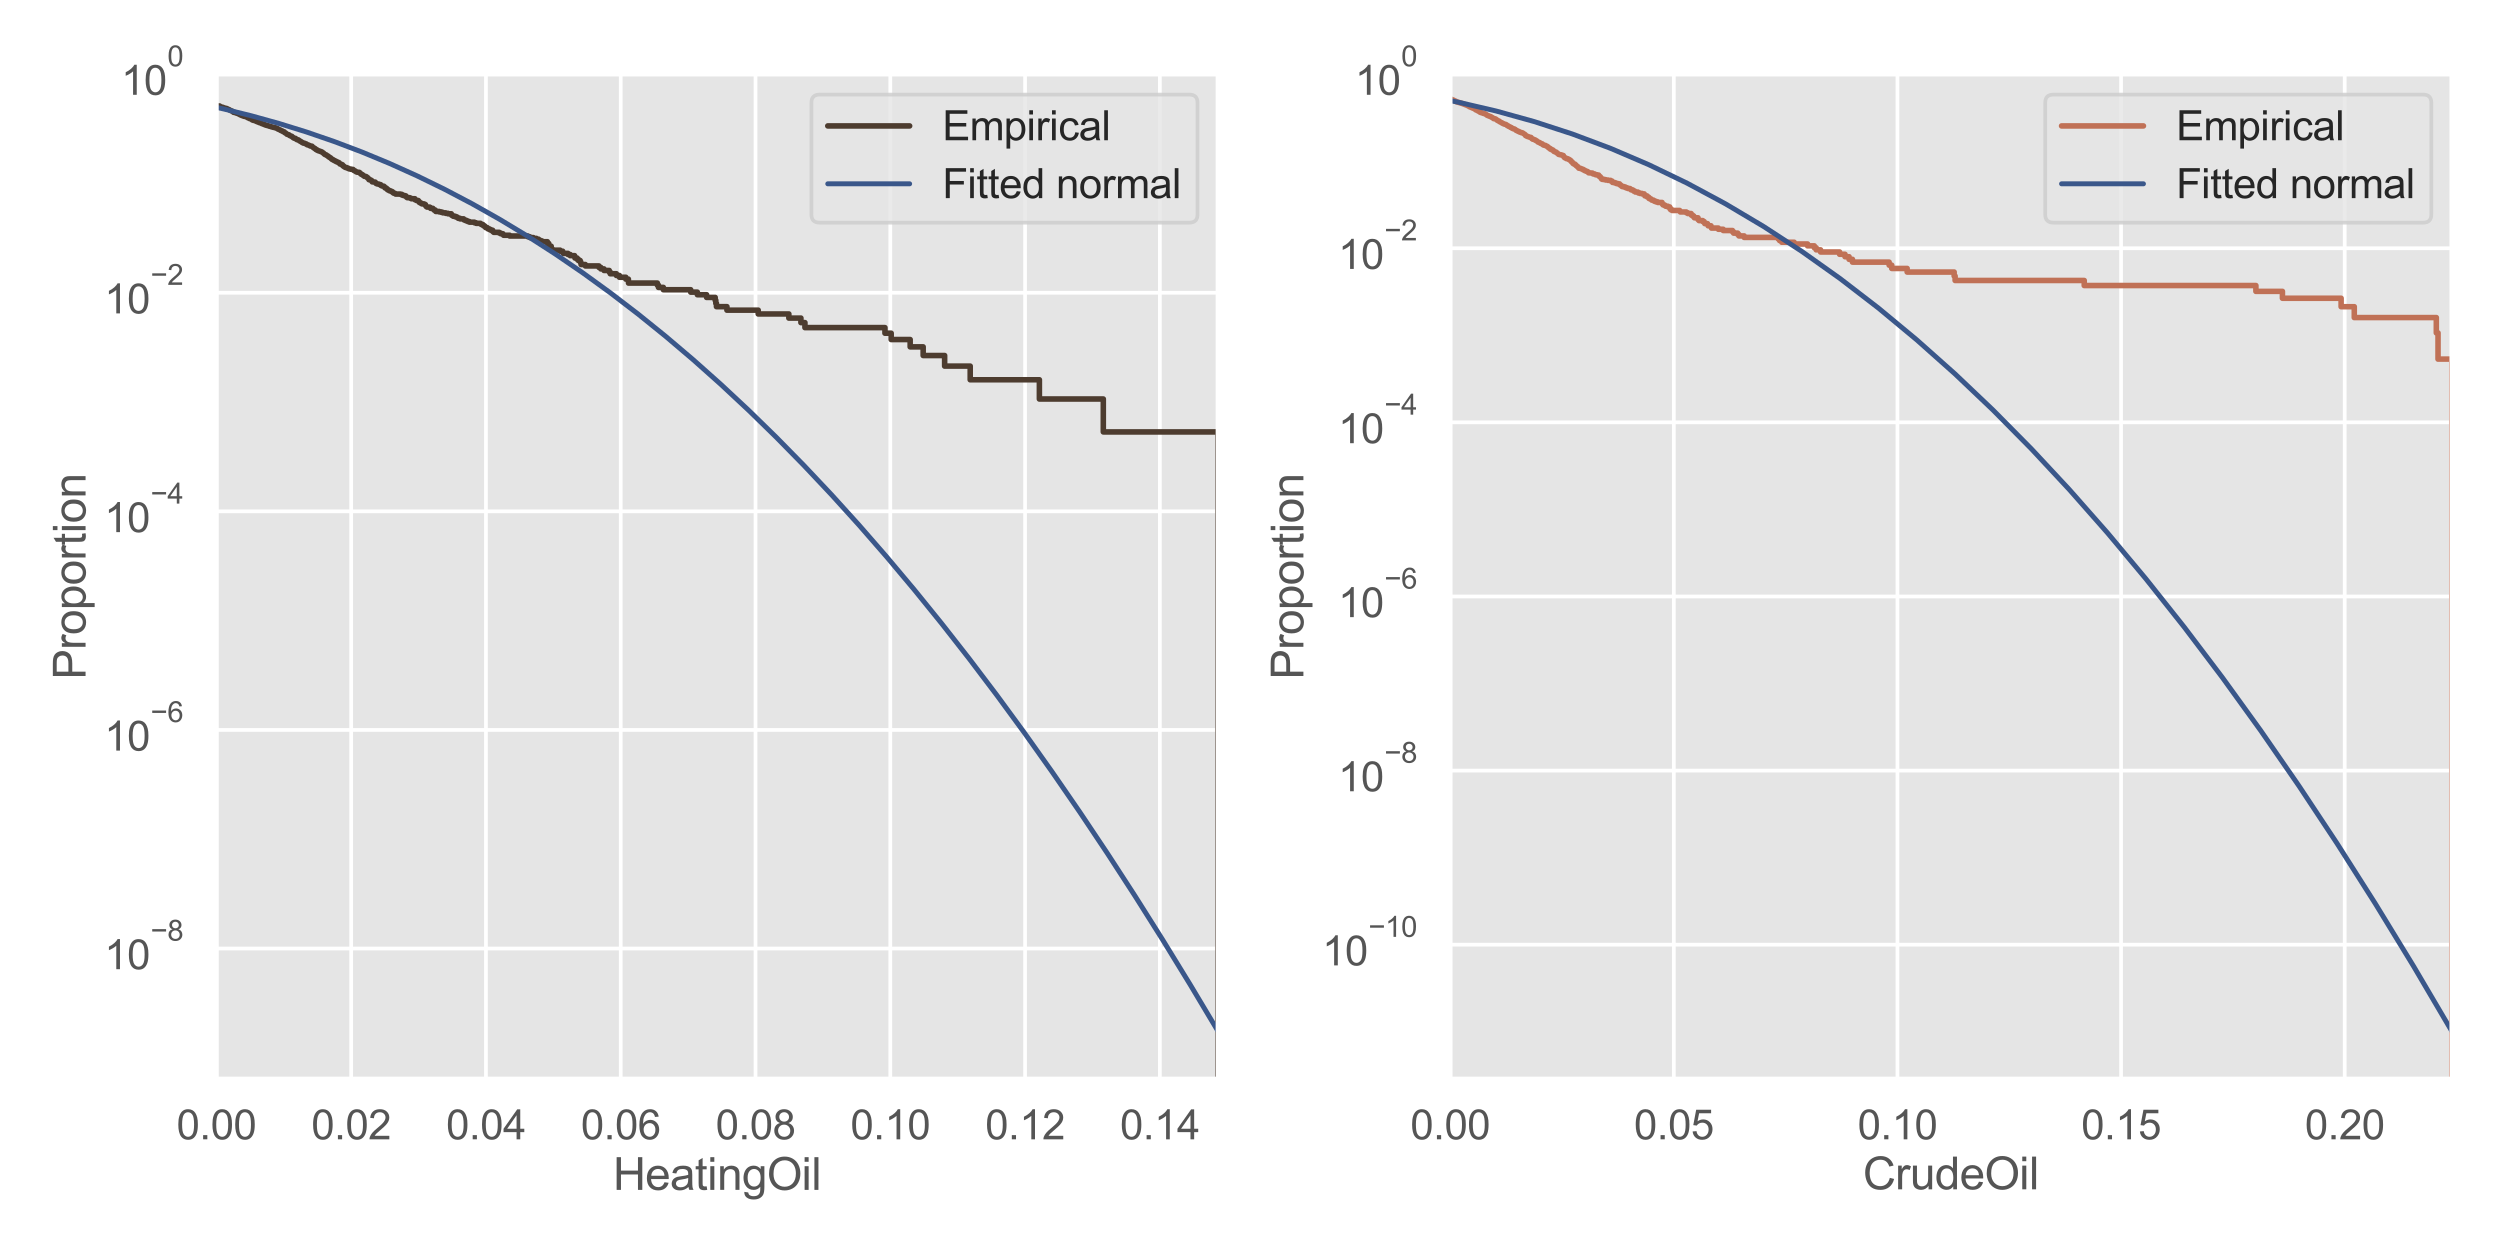<?xml version="1.0" encoding="utf-8" standalone="no"?>
<!DOCTYPE svg PUBLIC "-//W3C//DTD SVG 1.1//EN"
  "http://www.w3.org/Graphics/SVG/1.1/DTD/svg11.dtd">
<svg xmlns:xlink="http://www.w3.org/1999/xlink" width="1008pt" height="504pt" viewBox="0 0 1008 504" xmlns="http://www.w3.org/2000/svg" version="1.1">
 <defs>
  <style type="text/css">*{stroke-linejoin: round; stroke-linecap: butt}</style>
 </defs>
 <g id="figure_1">
  <g id="patch_1">
   <path d="M 0 504 
L 1008 504 
L 1008 0 
L 0 0 
z
" style="fill: #ffffff"/>
  </g>
  <g id="axes_1">
   <g id="patch_2">
    <path d="M 87.247 435.06 
L 491.092 435.06 
L 491.092 29.89 
L 87.247 29.89 
z
" style="fill: #e5e5e5"/>
   </g>
   <g id="matplotlib.axis_1">
    <g id="xtick_1">
     <g id="line2d_1">
      <path d="M 87.247 435.06 
L 87.247 29.89 
" clip-path="url(#pb96c2dc9fb)" style="fill: none; stroke: #ffffff; stroke-width: 1.5; stroke-linecap: round"/>
     </g>
     <g id="text_1">
      <!-- 0.00 -->
      <g style="fill: #555555" transform="translate(71.192 459.37)scale(0.165 -0.165)">
       <defs>
        <path id="ArialMT-30" d="M 266 2259 
Q 266 3072 433 3567 
Q 600 4063 929 4331 
Q 1259 4600 1759 4600 
Q 2128 4600 2406 4451 
Q 2684 4303 2865 4023 
Q 3047 3744 3150 3342 
Q 3253 2941 3253 2259 
Q 3253 1453 3087 958 
Q 2922 463 2592 192 
Q 2263 -78 1759 -78 
Q 1097 -78 719 397 
Q 266 969 266 2259 
z
M 844 2259 
Q 844 1131 1108 757 
Q 1372 384 1759 384 
Q 2147 384 2411 759 
Q 2675 1134 2675 2259 
Q 2675 3391 2411 3762 
Q 2147 4134 1753 4134 
Q 1366 4134 1134 3806 
Q 844 3388 844 2259 
z
" transform="scale(0.016)"/>
        <path id="ArialMT-2e" d="M 581 0 
L 581 641 
L 1222 641 
L 1222 0 
L 581 0 
z
" transform="scale(0.016)"/>
       </defs>
       <use xlink:href="#ArialMT-30"/>
       <use xlink:href="#ArialMT-2e" x="55.615"/>
       <use xlink:href="#ArialMT-30" x="83.398"/>
       <use xlink:href="#ArialMT-30" x="139.014"/>
      </g>
     </g>
    </g>
    <g id="xtick_2">
     <g id="line2d_2">
      <path d="M 141.592 435.06 
L 141.592 29.89 
" clip-path="url(#pb96c2dc9fb)" style="fill: none; stroke: #ffffff; stroke-width: 1.5; stroke-linecap: round"/>
     </g>
     <g id="text_2">
      <!-- 0.02 -->
      <g style="fill: #555555" transform="translate(125.536 459.37)scale(0.165 -0.165)">
       <defs>
        <path id="ArialMT-32" d="M 3222 541 
L 3222 0 
L 194 0 
Q 188 203 259 391 
Q 375 700 629 1000 
Q 884 1300 1366 1694 
Q 2113 2306 2375 2664 
Q 2638 3022 2638 3341 
Q 2638 3675 2398 3904 
Q 2159 4134 1775 4134 
Q 1369 4134 1125 3890 
Q 881 3647 878 3216 
L 300 3275 
Q 359 3922 746 4261 
Q 1134 4600 1788 4600 
Q 2447 4600 2831 4234 
Q 3216 3869 3216 3328 
Q 3216 3053 3103 2787 
Q 2991 2522 2730 2228 
Q 2469 1934 1863 1422 
Q 1356 997 1212 845 
Q 1069 694 975 541 
L 3222 541 
z
" transform="scale(0.016)"/>
       </defs>
       <use xlink:href="#ArialMT-30"/>
       <use xlink:href="#ArialMT-2e" x="55.615"/>
       <use xlink:href="#ArialMT-30" x="83.398"/>
       <use xlink:href="#ArialMT-32" x="139.014"/>
      </g>
     </g>
    </g>
    <g id="xtick_3">
     <g id="line2d_3">
      <path d="M 195.936 435.06 
L 195.936 29.89 
" clip-path="url(#pb96c2dc9fb)" style="fill: none; stroke: #ffffff; stroke-width: 1.5; stroke-linecap: round"/>
     </g>
     <g id="text_3">
      <!-- 0.04 -->
      <g style="fill: #555555" transform="translate(179.881 459.37)scale(0.165 -0.165)">
       <defs>
        <path id="ArialMT-34" d="M 2069 0 
L 2069 1097 
L 81 1097 
L 81 1613 
L 2172 4581 
L 2631 4581 
L 2631 1613 
L 3250 1613 
L 3250 1097 
L 2631 1097 
L 2631 0 
L 2069 0 
z
M 2069 1613 
L 2069 3678 
L 634 1613 
L 2069 1613 
z
" transform="scale(0.016)"/>
       </defs>
       <use xlink:href="#ArialMT-30"/>
       <use xlink:href="#ArialMT-2e" x="55.615"/>
       <use xlink:href="#ArialMT-30" x="83.398"/>
       <use xlink:href="#ArialMT-34" x="139.014"/>
      </g>
     </g>
    </g>
    <g id="xtick_4">
     <g id="line2d_4">
      <path d="M 250.28 435.06 
L 250.28 29.89 
" clip-path="url(#pb96c2dc9fb)" style="fill: none; stroke: #ffffff; stroke-width: 1.5; stroke-linecap: round"/>
     </g>
     <g id="text_4">
      <!-- 0.06 -->
      <g style="fill: #555555" transform="translate(234.225 459.37)scale(0.165 -0.165)">
       <defs>
        <path id="ArialMT-36" d="M 3184 3459 
L 2625 3416 
Q 2550 3747 2413 3897 
Q 2184 4138 1850 4138 
Q 1581 4138 1378 3988 
Q 1113 3794 959 3422 
Q 806 3050 800 2363 
Q 1003 2672 1297 2822 
Q 1591 2972 1913 2972 
Q 2475 2972 2870 2558 
Q 3266 2144 3266 1488 
Q 3266 1056 3080 686 
Q 2894 316 2569 119 
Q 2244 -78 1831 -78 
Q 1128 -78 684 439 
Q 241 956 241 2144 
Q 241 3472 731 4075 
Q 1159 4600 1884 4600 
Q 2425 4600 2770 4297 
Q 3116 3994 3184 3459 
z
M 888 1484 
Q 888 1194 1011 928 
Q 1134 663 1356 523 
Q 1578 384 1822 384 
Q 2178 384 2434 671 
Q 2691 959 2691 1453 
Q 2691 1928 2437 2201 
Q 2184 2475 1800 2475 
Q 1419 2475 1153 2201 
Q 888 1928 888 1484 
z
" transform="scale(0.016)"/>
       </defs>
       <use xlink:href="#ArialMT-30"/>
       <use xlink:href="#ArialMT-2e" x="55.615"/>
       <use xlink:href="#ArialMT-30" x="83.398"/>
       <use xlink:href="#ArialMT-36" x="139.014"/>
      </g>
     </g>
    </g>
    <g id="xtick_5">
     <g id="line2d_5">
      <path d="M 304.624 435.06 
L 304.624 29.89 
" clip-path="url(#pb96c2dc9fb)" style="fill: none; stroke: #ffffff; stroke-width: 1.5; stroke-linecap: round"/>
     </g>
     <g id="text_5">
      <!-- 0.08 -->
      <g style="fill: #555555" transform="translate(288.569 459.37)scale(0.165 -0.165)">
       <defs>
        <path id="ArialMT-38" d="M 1131 2484 
Q 781 2613 612 2850 
Q 444 3088 444 3419 
Q 444 3919 803 4259 
Q 1163 4600 1759 4600 
Q 2359 4600 2725 4251 
Q 3091 3903 3091 3403 
Q 3091 3084 2923 2848 
Q 2756 2613 2416 2484 
Q 2838 2347 3058 2040 
Q 3278 1734 3278 1309 
Q 3278 722 2862 322 
Q 2447 -78 1769 -78 
Q 1091 -78 675 323 
Q 259 725 259 1325 
Q 259 1772 486 2073 
Q 713 2375 1131 2484 
z
M 1019 3438 
Q 1019 3113 1228 2906 
Q 1438 2700 1772 2700 
Q 2097 2700 2305 2904 
Q 2513 3109 2513 3406 
Q 2513 3716 2298 3927 
Q 2084 4138 1766 4138 
Q 1444 4138 1231 3931 
Q 1019 3725 1019 3438 
z
M 838 1322 
Q 838 1081 952 856 
Q 1066 631 1291 507 
Q 1516 384 1775 384 
Q 2178 384 2440 643 
Q 2703 903 2703 1303 
Q 2703 1709 2433 1975 
Q 2163 2241 1756 2241 
Q 1359 2241 1098 1978 
Q 838 1716 838 1322 
z
" transform="scale(0.016)"/>
       </defs>
       <use xlink:href="#ArialMT-30"/>
       <use xlink:href="#ArialMT-2e" x="55.615"/>
       <use xlink:href="#ArialMT-30" x="83.398"/>
       <use xlink:href="#ArialMT-38" x="139.014"/>
      </g>
     </g>
    </g>
    <g id="xtick_6">
     <g id="line2d_6">
      <path d="M 358.968 435.06 
L 358.968 29.89 
" clip-path="url(#pb96c2dc9fb)" style="fill: none; stroke: #ffffff; stroke-width: 1.5; stroke-linecap: round"/>
     </g>
     <g id="text_6">
      <!-- 0.10 -->
      <g style="fill: #555555" transform="translate(342.913 459.37)scale(0.165 -0.165)">
       <defs>
        <path id="ArialMT-31" d="M 2384 0 
L 1822 0 
L 1822 3584 
Q 1619 3391 1289 3197 
Q 959 3003 697 2906 
L 697 3450 
Q 1169 3672 1522 3987 
Q 1875 4303 2022 4600 
L 2384 4600 
L 2384 0 
z
" transform="scale(0.016)"/>
       </defs>
       <use xlink:href="#ArialMT-30"/>
       <use xlink:href="#ArialMT-2e" x="55.615"/>
       <use xlink:href="#ArialMT-31" x="83.398"/>
       <use xlink:href="#ArialMT-30" x="139.014"/>
      </g>
     </g>
    </g>
    <g id="xtick_7">
     <g id="line2d_7">
      <path d="M 413.313 435.06 
L 413.313 29.89 
" clip-path="url(#pb96c2dc9fb)" style="fill: none; stroke: #ffffff; stroke-width: 1.5; stroke-linecap: round"/>
     </g>
     <g id="text_7">
      <!-- 0.12 -->
      <g style="fill: #555555" transform="translate(397.257 459.37)scale(0.165 -0.165)">
       <use xlink:href="#ArialMT-30"/>
       <use xlink:href="#ArialMT-2e" x="55.615"/>
       <use xlink:href="#ArialMT-31" x="83.398"/>
       <use xlink:href="#ArialMT-32" x="139.014"/>
      </g>
     </g>
    </g>
    <g id="xtick_8">
     <g id="line2d_8">
      <path d="M 467.657 435.06 
L 467.657 29.89 
" clip-path="url(#pb96c2dc9fb)" style="fill: none; stroke: #ffffff; stroke-width: 1.5; stroke-linecap: round"/>
     </g>
     <g id="text_8">
      <!-- 0.14 -->
      <g style="fill: #555555" transform="translate(451.601 459.37)scale(0.165 -0.165)">
       <use xlink:href="#ArialMT-30"/>
       <use xlink:href="#ArialMT-2e" x="55.615"/>
       <use xlink:href="#ArialMT-31" x="83.398"/>
       <use xlink:href="#ArialMT-34" x="139.014"/>
      </g>
     </g>
    </g>
    <g id="text_9">
     <!-- HeatingOil -->
     <g style="fill: #555555" transform="translate(247.151 479.764)scale(0.18 -0.18)">
      <defs>
       <path id="ArialMT-48" d="M 513 0 
L 513 4581 
L 1119 4581 
L 1119 2700 
L 3500 2700 
L 3500 4581 
L 4106 4581 
L 4106 0 
L 3500 0 
L 3500 2159 
L 1119 2159 
L 1119 0 
L 513 0 
z
" transform="scale(0.016)"/>
       <path id="ArialMT-65" d="M 2694 1069 
L 3275 997 
Q 3138 488 2766 206 
Q 2394 -75 1816 -75 
Q 1088 -75 661 373 
Q 234 822 234 1631 
Q 234 2469 665 2931 
Q 1097 3394 1784 3394 
Q 2450 3394 2872 2941 
Q 3294 2488 3294 1666 
Q 3294 1616 3291 1516 
L 816 1516 
Q 847 969 1125 678 
Q 1403 388 1819 388 
Q 2128 388 2347 550 
Q 2566 713 2694 1069 
z
M 847 1978 
L 2700 1978 
Q 2663 2397 2488 2606 
Q 2219 2931 1791 2931 
Q 1403 2931 1139 2672 
Q 875 2413 847 1978 
z
" transform="scale(0.016)"/>
       <path id="ArialMT-61" d="M 2588 409 
Q 2275 144 1986 34 
Q 1697 -75 1366 -75 
Q 819 -75 525 192 
Q 231 459 231 875 
Q 231 1119 342 1320 
Q 453 1522 633 1644 
Q 813 1766 1038 1828 
Q 1203 1872 1538 1913 
Q 2219 1994 2541 2106 
Q 2544 2222 2544 2253 
Q 2544 2597 2384 2738 
Q 2169 2928 1744 2928 
Q 1347 2928 1158 2789 
Q 969 2650 878 2297 
L 328 2372 
Q 403 2725 575 2942 
Q 747 3159 1072 3276 
Q 1397 3394 1825 3394 
Q 2250 3394 2515 3294 
Q 2781 3194 2906 3042 
Q 3031 2891 3081 2659 
Q 3109 2516 3109 2141 
L 3109 1391 
Q 3109 606 3145 398 
Q 3181 191 3288 0 
L 2700 0 
Q 2613 175 2588 409 
z
M 2541 1666 
Q 2234 1541 1622 1453 
Q 1275 1403 1131 1340 
Q 988 1278 909 1158 
Q 831 1038 831 891 
Q 831 666 1001 516 
Q 1172 366 1500 366 
Q 1825 366 2078 508 
Q 2331 650 2450 897 
Q 2541 1088 2541 1459 
L 2541 1666 
z
" transform="scale(0.016)"/>
       <path id="ArialMT-74" d="M 1650 503 
L 1731 6 
Q 1494 -44 1306 -44 
Q 1000 -44 831 53 
Q 663 150 594 308 
Q 525 466 525 972 
L 525 2881 
L 113 2881 
L 113 3319 
L 525 3319 
L 525 4141 
L 1084 4478 
L 1084 3319 
L 1650 3319 
L 1650 2881 
L 1084 2881 
L 1084 941 
Q 1084 700 1114 631 
Q 1144 563 1211 522 
Q 1278 481 1403 481 
Q 1497 481 1650 503 
z
" transform="scale(0.016)"/>
       <path id="ArialMT-69" d="M 425 3934 
L 425 4581 
L 988 4581 
L 988 3934 
L 425 3934 
z
M 425 0 
L 425 3319 
L 988 3319 
L 988 0 
L 425 0 
z
" transform="scale(0.016)"/>
       <path id="ArialMT-6e" d="M 422 0 
L 422 3319 
L 928 3319 
L 928 2847 
Q 1294 3394 1984 3394 
Q 2284 3394 2536 3286 
Q 2788 3178 2913 3003 
Q 3038 2828 3088 2588 
Q 3119 2431 3119 2041 
L 3119 0 
L 2556 0 
L 2556 2019 
Q 2556 2363 2490 2533 
Q 2425 2703 2258 2804 
Q 2091 2906 1866 2906 
Q 1506 2906 1245 2678 
Q 984 2450 984 1813 
L 984 0 
L 422 0 
z
" transform="scale(0.016)"/>
       <path id="ArialMT-67" d="M 319 -275 
L 866 -356 
Q 900 -609 1056 -725 
Q 1266 -881 1628 -881 
Q 2019 -881 2231 -725 
Q 2444 -569 2519 -288 
Q 2563 -116 2559 434 
Q 2191 0 1641 0 
Q 956 0 581 494 
Q 206 988 206 1678 
Q 206 2153 378 2554 
Q 550 2956 876 3175 
Q 1203 3394 1644 3394 
Q 2231 3394 2613 2919 
L 2613 3319 
L 3131 3319 
L 3131 450 
Q 3131 -325 2973 -648 
Q 2816 -972 2473 -1159 
Q 2131 -1347 1631 -1347 
Q 1038 -1347 672 -1080 
Q 306 -813 319 -275 
z
M 784 1719 
Q 784 1066 1043 766 
Q 1303 466 1694 466 
Q 2081 466 2343 764 
Q 2606 1063 2606 1700 
Q 2606 2309 2336 2618 
Q 2066 2928 1684 2928 
Q 1309 2928 1046 2623 
Q 784 2319 784 1719 
z
" transform="scale(0.016)"/>
       <path id="ArialMT-4f" d="M 309 2231 
Q 309 3372 921 4017 
Q 1534 4663 2503 4663 
Q 3138 4663 3647 4359 
Q 4156 4056 4423 3514 
Q 4691 2972 4691 2284 
Q 4691 1588 4409 1038 
Q 4128 488 3612 205 
Q 3097 -78 2500 -78 
Q 1853 -78 1343 234 
Q 834 547 571 1087 
Q 309 1628 309 2231 
z
M 934 2222 
Q 934 1394 1379 917 
Q 1825 441 2497 441 
Q 3181 441 3623 922 
Q 4066 1403 4066 2288 
Q 4066 2847 3877 3264 
Q 3688 3681 3323 3911 
Q 2959 4141 2506 4141 
Q 1863 4141 1398 3698 
Q 934 3256 934 2222 
z
" transform="scale(0.016)"/>
       <path id="ArialMT-6c" d="M 409 0 
L 409 4581 
L 972 4581 
L 972 0 
L 409 0 
z
" transform="scale(0.016)"/>
      </defs>
      <use xlink:href="#ArialMT-48"/>
      <use xlink:href="#ArialMT-65" x="72.217"/>
      <use xlink:href="#ArialMT-61" x="127.832"/>
      <use xlink:href="#ArialMT-74" x="183.447"/>
      <use xlink:href="#ArialMT-69" x="211.23"/>
      <use xlink:href="#ArialMT-6e" x="233.447"/>
      <use xlink:href="#ArialMT-67" x="289.062"/>
      <use xlink:href="#ArialMT-4f" x="344.678"/>
      <use xlink:href="#ArialMT-69" x="422.461"/>
      <use xlink:href="#ArialMT-6c" x="444.678"/>
     </g>
    </g>
   </g>
   <g id="matplotlib.axis_2">
    <g id="ytick_1">
     <g id="line2d_9">
      <path d="M 87.247 382.439 
L 491.092 382.439 
" clip-path="url(#pb96c2dc9fb)" style="fill: none; stroke: #ffffff; stroke-width: 1.5; stroke-linecap: round"/>
     </g>
     <g id="text_10">
      <!-- $\mathdefault{10^{-8}}$ -->
      <g style="fill: #555555" transform="translate(42.077 390.947)scale(0.165 -0.165)">
       <defs>
        <path id="ArialMT-2212" d="M 3381 1997 
L 356 1997 
L 356 2522 
L 3381 2522 
L 3381 1997 
z
" transform="scale(0.016)"/>
       </defs>
       <use xlink:href="#ArialMT-31" transform="translate(0 0.994)"/>
       <use xlink:href="#ArialMT-30" transform="translate(55.615 0.994)"/>
       <use xlink:href="#ArialMT-2212" transform="translate(112.973 70.688)scale(0.7)"/>
       <use xlink:href="#ArialMT-38" transform="translate(153.852 70.688)scale(0.7)"/>
      </g>
     </g>
    </g>
    <g id="ytick_2">
     <g id="line2d_10">
      <path d="M 87.247 294.302 
L 491.092 294.302 
" clip-path="url(#pb96c2dc9fb)" style="fill: none; stroke: #ffffff; stroke-width: 1.5; stroke-linecap: round"/>
     </g>
     <g id="text_11">
      <!-- $\mathdefault{10^{-6}}$ -->
      <g style="fill: #555555" transform="translate(42.077 302.81)scale(0.165 -0.165)">
       <use xlink:href="#ArialMT-31" transform="translate(0 0.994)"/>
       <use xlink:href="#ArialMT-30" transform="translate(55.615 0.994)"/>
       <use xlink:href="#ArialMT-2212" transform="translate(112.973 70.688)scale(0.7)"/>
       <use xlink:href="#ArialMT-36" transform="translate(153.852 70.688)scale(0.7)"/>
      </g>
     </g>
    </g>
    <g id="ytick_3">
     <g id="line2d_11">
      <path d="M 87.247 206.164 
L 491.092 206.164 
" clip-path="url(#pb96c2dc9fb)" style="fill: none; stroke: #ffffff; stroke-width: 1.5; stroke-linecap: round"/>
     </g>
     <g id="text_12">
      <!-- $\mathdefault{10^{-4}}$ -->
      <g style="fill: #555555" transform="translate(42.077 214.59)scale(0.165 -0.165)">
       <use xlink:href="#ArialMT-31" transform="translate(0 0.202)"/>
       <use xlink:href="#ArialMT-30" transform="translate(55.615 0.202)"/>
       <use xlink:href="#ArialMT-2212" transform="translate(112.973 69.895)scale(0.7)"/>
       <use xlink:href="#ArialMT-34" transform="translate(153.852 69.895)scale(0.7)"/>
      </g>
     </g>
    </g>
    <g id="ytick_4">
     <g id="line2d_12">
      <path d="M 87.247 118.027 
L 491.092 118.027 
" clip-path="url(#pb96c2dc9fb)" style="fill: none; stroke: #ffffff; stroke-width: 1.5; stroke-linecap: round"/>
     </g>
     <g id="text_13">
      <!-- $\mathdefault{10^{-2}}$ -->
      <g style="fill: #555555" transform="translate(42.077 126.535)scale(0.165 -0.165)">
       <use xlink:href="#ArialMT-31" transform="translate(0 0.994)"/>
       <use xlink:href="#ArialMT-30" transform="translate(55.615 0.994)"/>
       <use xlink:href="#ArialMT-2212" transform="translate(112.973 70.688)scale(0.7)"/>
       <use xlink:href="#ArialMT-32" transform="translate(153.852 70.688)scale(0.7)"/>
      </g>
     </g>
    </g>
    <g id="ytick_5">
     <g id="line2d_13">
      <path d="M 87.247 29.89 
L 491.092 29.89 
" clip-path="url(#pb96c2dc9fb)" style="fill: none; stroke: #ffffff; stroke-width: 1.5; stroke-linecap: round"/>
     </g>
     <g id="text_14">
      <!-- $\mathdefault{10^{0}}$ -->
      <g style="fill: #555555" transform="translate(48.842 38.398)scale(0.165 -0.165)">
       <use xlink:href="#ArialMT-31" transform="translate(0 0.994)"/>
       <use xlink:href="#ArialMT-30" transform="translate(55.615 0.994)"/>
       <use xlink:href="#ArialMT-30" transform="translate(112.973 70.688)scale(0.7)"/>
      </g>
     </g>
    </g>
    <g id="text_15">
     <!-- Proportion -->
     <g style="fill: #555555" transform="translate(34.5 273.996)rotate(-90)scale(0.18 -0.18)">
      <defs>
       <path id="ArialMT-50" d="M 494 0 
L 494 4581 
L 2222 4581 
Q 2678 4581 2919 4538 
Q 3256 4481 3484 4323 
Q 3713 4166 3852 3881 
Q 3991 3597 3991 3256 
Q 3991 2672 3619 2267 
Q 3247 1863 2275 1863 
L 1100 1863 
L 1100 0 
L 494 0 
z
M 1100 2403 
L 2284 2403 
Q 2872 2403 3119 2622 
Q 3366 2841 3366 3238 
Q 3366 3525 3220 3729 
Q 3075 3934 2838 4000 
Q 2684 4041 2272 4041 
L 1100 4041 
L 1100 2403 
z
" transform="scale(0.016)"/>
       <path id="ArialMT-72" d="M 416 0 
L 416 3319 
L 922 3319 
L 922 2816 
Q 1116 3169 1280 3281 
Q 1444 3394 1641 3394 
Q 1925 3394 2219 3213 
L 2025 2691 
Q 1819 2813 1613 2813 
Q 1428 2813 1281 2702 
Q 1134 2591 1072 2394 
Q 978 2094 978 1738 
L 978 0 
L 416 0 
z
" transform="scale(0.016)"/>
       <path id="ArialMT-6f" d="M 213 1659 
Q 213 2581 725 3025 
Q 1153 3394 1769 3394 
Q 2453 3394 2887 2945 
Q 3322 2497 3322 1706 
Q 3322 1066 3130 698 
Q 2938 331 2570 128 
Q 2203 -75 1769 -75 
Q 1072 -75 642 372 
Q 213 819 213 1659 
z
M 791 1659 
Q 791 1022 1069 705 
Q 1347 388 1769 388 
Q 2188 388 2466 706 
Q 2744 1025 2744 1678 
Q 2744 2294 2464 2611 
Q 2184 2928 1769 2928 
Q 1347 2928 1069 2612 
Q 791 2297 791 1659 
z
" transform="scale(0.016)"/>
       <path id="ArialMT-70" d="M 422 -1272 
L 422 3319 
L 934 3319 
L 934 2888 
Q 1116 3141 1344 3267 
Q 1572 3394 1897 3394 
Q 2322 3394 2647 3175 
Q 2972 2956 3137 2557 
Q 3303 2159 3303 1684 
Q 3303 1175 3120 767 
Q 2938 359 2589 142 
Q 2241 -75 1856 -75 
Q 1575 -75 1351 44 
Q 1128 163 984 344 
L 984 -1272 
L 422 -1272 
z
M 931 1641 
Q 931 1000 1190 694 
Q 1450 388 1819 388 
Q 2194 388 2461 705 
Q 2728 1022 2728 1688 
Q 2728 2322 2467 2637 
Q 2206 2953 1844 2953 
Q 1484 2953 1207 2617 
Q 931 2281 931 1641 
z
" transform="scale(0.016)"/>
      </defs>
      <use xlink:href="#ArialMT-50"/>
      <use xlink:href="#ArialMT-72" x="66.699"/>
      <use xlink:href="#ArialMT-6f" x="100"/>
      <use xlink:href="#ArialMT-70" x="155.615"/>
      <use xlink:href="#ArialMT-6f" x="211.23"/>
      <use xlink:href="#ArialMT-72" x="266.846"/>
      <use xlink:href="#ArialMT-74" x="300.146"/>
      <use xlink:href="#ArialMT-69" x="327.93"/>
      <use xlink:href="#ArialMT-6f" x="350.146"/>
      <use xlink:href="#ArialMT-6e" x="405.762"/>
     </g>
    </g>
   </g>
   <g id="line2d_14">
    <path d="M 86.021 42.643 
L 88.57 42.742 
L 88.641 42.822 
L 88.767 42.923 
L 88.801 42.983 
L 89.134 43.084 
L 89.226 43.146 
L 89.779 43.248 
L 89.866 43.289 
L 90.132 43.392 
L 90.227 43.516 
L 90.917 43.62 
L 90.957 43.662 
L 91.47 43.767 
L 91.494 43.809 
L 91.754 43.915 
L 91.854 44 
L 92.162 44.107 
L 92.201 44.15 
L 92.518 44.257 
L 92.57 44.322 
L 92.745 44.431 
L 92.81 44.497 
L 93.088 44.606 
L 93.193 44.65 
L 93.49 44.761 
L 93.581 44.828 
L 93.815 44.917 
L 93.92 45.051 
L 94.07 45.142 
L 94.16 45.278 
L 94.81 45.369 
L 94.857 45.438 
L 95.213 45.53 
L 95.213 45.576 
L 95.604 45.669 
L 95.699 45.716 
L 95.942 45.809 
L 96.015 45.88 
L 96.332 45.974 
L 96.443 46.045 
L 96.612 46.14 
L 96.702 46.236 
L 96.998 46.332 
L 97.086 46.404 
L 97.437 46.501 
L 97.493 46.574 
L 97.846 46.672 
L 97.938 46.745 
L 98.346 46.844 
L 98.391 46.893 
L 99.087 46.993 
L 99.106 47.068 
L 99.542 47.168 
L 99.648 47.32 
L 99.817 47.421 
L 99.924 47.472 
L 100.217 47.575 
L 100.297 47.652 
L 100.593 47.756 
L 100.672 47.833 
L 101.146 47.938 
L 101.25 47.99 
L 101.437 48.096 
L 101.511 48.175 
L 101.642 48.281 
L 101.698 48.361 
L 102.128 48.469 
L 102.147 48.523 
L 102.856 48.631 
L 102.856 48.658 
L 103.099 48.767 
L 103.147 48.849 
L 103.47 48.96 
L 103.518 49.015 
L 103.866 49.126 
L 103.95 49.182 
L 104.204 49.266 
L 104.31 49.35 
L 104.704 49.435 
L 104.713 49.492 
L 105.198 49.577 
L 105.198 49.606 
L 105.458 49.691 
L 105.545 49.835 
L 105.933 49.922 
L 105.933 49.951 
L 106.373 50.039 
L 106.383 50.156 
L 106.816 50.245 
L 106.907 50.363 
L 107.259 50.452 
L 107.259 50.482 
L 107.727 50.572 
L 107.727 50.602 
L 108.179 50.693 
L 108.248 50.753 
L 108.559 50.845 
L 108.559 50.875 
L 109.057 50.967 
L 109.154 51.028 
L 109.489 51.121 
L 109.489 51.152 
L 109.928 51.245 
L 110.03 51.307 
L 110.672 51.401 
L 110.735 51.464 
L 111.263 51.559 
L 111.339 51.654 
L 111.727 51.749 
L 111.727 51.781 
L 111.962 51.878 
L 112.062 52.039 
L 112.372 52.137 
L 112.372 52.169 
L 112.653 52.268 
L 112.743 52.333 
L 113.048 52.432 
L 113.126 52.565 
L 113.484 52.666 
L 113.501 52.733 
L 113.878 52.834 
L 113.904 52.902 
L 114.11 53.004 
L 114.132 53.072 
L 114.617 53.175 
L 114.722 53.383 
L 114.834 53.487 
L 114.923 53.558 
L 115.223 53.663 
L 115.223 53.699 
L 115.405 53.805 
L 115.512 53.948 
L 115.651 54.056 
L 115.651 54.092 
L 116.042 54.2 
L 116.042 54.237 
L 116.504 54.346 
L 116.592 54.493 
L 116.776 54.604 
L 116.776 54.641 
L 117.025 54.716 
L 117.025 54.753 
L 117.307 54.828 
L 117.349 54.903 
L 117.705 54.979 
L 117.813 55.169 
L 117.951 55.245 
L 117.984 55.322 
L 118.193 55.399 
L 118.231 55.516 
L 118.48 55.594 
L 118.557 55.711 
L 119.135 55.79 
L 119.188 55.948 
L 119.371 56.028 
L 119.431 56.108 
L 119.678 56.189 
L 119.722 56.31 
L 120.294 56.391 
L 120.374 56.514 
L 120.588 56.596 
L 120.69 56.761 
L 120.902 56.844 
L 120.902 56.886 
L 121.171 56.97 
L 121.271 57.096 
L 121.522 57.181 
L 121.593 57.266 
L 121.794 57.351 
L 121.84 57.48 
L 122.215 57.567 
L 122.294 57.697 
L 122.879 57.784 
L 122.879 57.828 
L 123.155 57.916 
L 123.155 57.96 
L 123.538 58.049 
L 123.599 58.183 
L 123.813 58.272 
L 123.823 58.362 
L 124.361 58.453 
L 124.361 58.498 
L 124.618 58.589 
L 124.618 58.635 
L 124.998 58.727 
L 125.061 58.866 
L 125.811 58.958 
L 125.904 59.099 
L 126.065 59.193 
L 126.172 59.382 
L 126.345 59.478 
L 126.428 59.574 
L 126.69 59.67 
L 126.756 59.816 
L 127.082 59.913 
L 127.169 60.061 
L 127.262 60.159 
L 127.339 60.259 
L 127.749 60.359 
L 127.847 60.56 
L 128.215 60.662 
L 128.279 60.764 
L 128.758 60.867 
L 128.758 60.918 
L 129.18 61.022 
L 129.18 61.073 
L 129.62 61.178 
L 129.62 61.23 
L 129.898 61.335 
L 129.943 61.441 
L 130.198 61.547 
L 130.198 61.601 
L 130.438 61.708 
L 130.493 61.87 
L 130.703 61.979 
L 130.724 62.088 
L 130.989 62.198 
L 131.021 62.309 
L 131.319 62.364 
L 131.319 62.42 
L 131.587 62.476 
L 131.691 62.588 
L 131.793 62.644 
L 131.793 62.701 
L 131.969 62.758 
L 132.06 62.872 
L 132.267 62.929 
L 132.294 63.044 
L 132.453 63.101 
L 132.468 63.217 
L 132.731 63.276 
L 132.826 63.452 
L 133.084 63.511 
L 133.186 63.629 
L 133.352 63.689 
L 133.365 63.808 
L 133.499 63.868 
L 133.609 64.05 
L 133.821 64.111 
L 133.821 64.233 
L 134.193 64.294 
L 134.286 64.48 
L 134.535 64.542 
L 134.607 64.667 
L 134.961 64.73 
L 135.028 64.856 
L 135.204 64.92 
L 135.204 64.984 
L 135.555 65.047 
L 135.574 65.176 
L 135.949 65.24 
L 136.015 65.37 
L 136.368 65.435 
L 136.457 65.566 
L 136.773 65.632 
L 136.861 65.831 
L 137.002 65.898 
L 137.025 66.1 
L 137.413 66.168 
L 137.413 66.236 
L 137.828 66.304 
L 137.828 66.372 
L 138.094 66.441 
L 138.111 66.719 
L 138.25 66.789 
L 138.348 66.929 
L 138.658 67 
L 138.733 67.214 
L 138.978 67.286 
L 138.978 67.358 
L 139.214 67.43 
L 139.214 67.503 
L 139.846 67.576 
L 139.871 67.722 
L 140.369 67.796 
L 140.407 67.944 
L 140.783 68.019 
L 140.783 68.094 
L 141.439 68.169 
L 141.439 68.245 
L 142.345 68.32 
L 142.452 68.473 
L 142.572 68.55 
L 142.64 68.704 
L 142.918 68.782 
L 142.918 68.86 
L 143.232 68.938 
L 143.232 69.016 
L 143.462 69.095 
L 143.557 69.254 
L 143.924 69.334 
L 143.924 69.414 
L 144.879 69.495 
L 144.975 69.657 
L 145.213 69.739 
L 145.255 69.903 
L 145.39 69.986 
L 145.465 70.152 
L 145.761 70.236 
L 145.761 70.32 
L 146.14 70.405 
L 146.197 70.575 
L 146.448 70.66 
L 146.554 70.833 
L 146.838 70.92 
L 146.909 71.094 
L 147.632 71.182 
L 147.632 71.271 
L 147.875 71.359 
L 147.935 71.538 
L 148.241 71.628 
L 148.341 71.901 
L 148.606 71.993 
L 148.691 72.271 
L 148.772 72.365 
L 148.772 72.459 
L 149.492 72.553 
L 149.544 72.744 
L 149.921 72.84 
L 149.939 73.033 
L 150.059 73.13 
L 150.076 73.327 
L 151.276 73.425 
L 151.279 73.625 
L 151.563 73.725 
L 151.574 73.928 
L 151.974 74.03 
L 151.974 74.133 
L 152.782 74.236 
L 152.782 74.339 
L 153.477 74.444 
L 153.556 74.76 
L 153.976 74.867 
L 153.976 74.974 
L 154.784 75.082 
L 154.784 75.19 
L 155.043 75.299 
L 155.043 75.409 
L 155.196 75.519 
L 155.203 75.742 
L 155.465 75.742 
L 155.465 75.854 
L 155.786 75.854 
L 155.786 75.967 
L 155.921 75.967 
L 155.945 76.195 
L 156.041 76.195 
L 156.041 76.31 
L 156.282 76.31 
L 156.314 76.542 
L 156.627 76.542 
L 156.627 76.659 
L 156.77 76.659 
L 156.77 76.777 
L 156.94 76.777 
L 156.94 76.895 
L 157.34 76.895 
L 157.34 77.014 
L 157.632 77.014 
L 157.632 77.134 
L 157.828 77.134 
L 157.828 77.255 
L 158.169 77.255 
L 158.169 77.377 
L 158.336 77.377 
L 158.367 77.622 
L 158.501 77.622 
L 158.501 77.746 
L 158.679 77.746 
L 158.679 77.871 
L 159.058 77.871 
L 159.058 77.996 
L 159.371 77.996 
L 159.371 78.122 
L 159.506 78.122 
L 159.506 78.25 
L 161.499 78.25 
L 161.499 78.378 
L 162.062 78.378 
L 162.064 78.636 
L 162.42 78.636 
L 162.42 78.767 
L 162.862 78.767 
L 162.862 78.898 
L 163.427 78.898 
L 163.427 79.031 
L 163.712 79.031 
L 163.794 79.298 
L 163.834 79.298 
L 163.834 79.434 
L 163.978 79.434 
L 163.978 79.57 
L 164.211 79.57 
L 164.211 79.707 
L 165.212 79.707 
L 165.212 79.845 
L 165.559 79.845 
L 165.559 79.985 
L 165.841 79.985 
L 165.841 80.125 
L 167.278 80.125 
L 167.327 80.552 
L 167.673 80.552 
L 167.673 80.696 
L 167.939 80.696 
L 167.939 80.842 
L 168.642 80.842 
L 168.642 80.988 
L 168.78 80.988 
L 168.788 81.285 
L 169.03 81.285 
L 169.046 81.586 
L 169.314 81.586 
L 169.314 81.739 
L 169.579 81.739 
L 169.579 81.893 
L 169.859 81.893 
L 169.859 82.048 
L 170.119 82.048 
L 170.119 82.204 
L 170.952 82.204 
L 170.952 82.361 
L 171.346 82.361 
L 171.346 82.52 
L 171.573 82.52 
L 171.64 83.005 
L 171.803 83.005 
L 171.803 83.169 
L 171.917 83.169 
L 171.917 83.335 
L 172.191 83.335 
L 172.191 83.502 
L 173.249 83.502 
L 173.249 83.671 
L 173.572 83.671 
L 173.604 84.012 
L 174.528 84.012 
L 174.528 84.185 
L 174.667 84.185 
L 174.667 84.36 
L 174.883 84.36 
L 174.883 84.537 
L 175.036 84.537 
L 175.036 84.715 
L 175.524 84.715 
L 175.554 85.076 
L 175.706 85.076 
L 175.706 85.259 
L 177.11 85.259 
L 177.11 85.444 
L 177.971 85.444 
L 177.971 85.631 
L 178.574 85.631 
L 178.574 85.819 
L 179.685 85.819 
L 179.685 86.01 
L 180.631 86.01 
L 180.631 86.202 
L 181.965 86.202 
L 182.024 86.593 
L 182.086 86.593 
L 182.086 86.791 
L 182.474 86.791 
L 182.474 86.991 
L 182.742 86.991 
L 182.742 87.194 
L 183.544 87.194 
L 183.544 87.399 
L 184.103 87.399 
L 184.103 87.605 
L 184.482 87.605 
L 184.482 87.815 
L 184.763 87.815 
L 184.763 88.026 
L 185.483 88.026 
L 185.483 88.24 
L 186.929 88.24 
L 186.929 88.456 
L 187.087 88.456 
L 187.087 88.675 
L 187.594 88.675 
L 187.594 88.896 
L 188.163 88.896 
L 188.163 89.12 
L 188.677 89.12 
L 188.677 89.347 
L 189.307 89.347 
L 189.307 89.576 
L 191.254 89.576 
L 191.254 89.808 
L 191.932 89.808 
L 191.932 90.043 
L 193.708 90.043 
L 193.708 90.28 
L 194.058 90.28 
L 194.058 90.521 
L 194.678 90.521 
L 194.678 90.765 
L 194.891 90.765 
L 194.891 91.012 
L 195.306 91.012 
L 195.306 91.262 
L 195.597 91.262 
L 195.597 91.515 
L 195.836 91.515 
L 195.836 91.772 
L 196.447 91.772 
L 196.447 92.033 
L 196.757 92.033 
L 196.757 92.297 
L 197.352 92.297 
L 197.352 92.564 
L 197.914 92.564 
L 197.914 92.836 
L 198.636 92.836 
L 198.724 93.391 
L 199.067 93.391 
L 199.067 93.674 
L 201.273 93.674 
L 201.273 93.962 
L 201.888 93.962 
L 201.888 94.254 
L 202.779 94.254 
L 202.779 94.551 
L 203.02 94.551 
L 203.02 94.852 
L 205.494 94.852 
L 205.494 95.159 
L 212.846 95.159 
L 212.846 95.47 
L 213.652 95.47 
L 213.652 95.786 
L 215.024 95.786 
L 215.024 96.108 
L 216.224 96.108 
L 216.224 96.435 
L 217.142 96.435 
L 217.142 96.768 
L 217.618 96.768 
L 217.618 97.107 
L 218.491 97.107 
L 218.491 97.451 
L 220.699 97.451 
L 220.739 98.16 
L 221.259 98.16 
L 221.338 99.276 
L 222.242 99.276 
L 222.327 100.46 
L 222.773 100.46 
L 222.773 100.871 
L 225.832 100.871 
L 225.832 101.292 
L 226.883 101.292 
L 226.883 101.722 
L 227.114 101.722 
L 227.114 102.162 
L 228.995 102.162 
L 228.995 102.613 
L 229.906 102.613 
L 229.906 103.074 
L 231.674 103.074 
L 231.674 103.546 
L 231.814 103.546 
L 231.814 104.031 
L 232.675 104.031 
L 232.675 104.528 
L 233.197 104.528 
L 233.197 105.038 
L 233.923 105.038 
L 233.923 105.563 
L 234.159 105.563 
L 234.159 106.102 
L 234.304 106.102 
L 234.304 106.657 
L 236.016 106.657 
L 236.016 107.228 
L 241.49 107.228 
L 241.49 107.817 
L 242.248 107.817 
L 242.248 108.425 
L 243.53 108.425 
L 243.53 109.052 
L 245.644 109.052 
L 245.644 109.701 
L 246.051 109.701 
L 246.051 110.373 
L 248.517 110.373 
L 248.517 111.069 
L 249.748 111.069 
L 249.748 111.791 
L 252.328 111.791 
L 252.328 112.542 
L 253.367 112.542 
L 253.417 114.137 
L 265.047 114.137 
L 265.047 114.988 
L 265.489 114.988 
L 265.489 115.879 
L 267.46 115.879 
L 267.46 116.812 
L 278.487 116.812 
L 278.487 117.794 
L 281.172 117.794 
L 281.172 118.829 
L 284.899 118.829 
L 284.899 119.923 
L 288.364 119.923 
L 288.364 121.083 
L 288.614 121.083 
L 288.614 122.318 
L 288.872 122.318 
L 288.872 123.639 
L 293.095 123.639 
L 293.095 125.057 
L 305.712 125.057 
L 305.712 126.589 
L 318.063 126.589 
L 318.063 128.254 
L 322.927 128.254 
L 322.927 130.078 
L 324.549 130.078 
L 324.549 132.095 
L 356.813 132.095 
L 356.813 134.349 
L 359.327 134.349 
L 359.327 136.905 
L 366.979 136.905 
L 366.979 139.855 
L 372.221 139.855 
L 372.221 143.344 
L 380.877 143.344 
L 380.877 147.615 
L 391.187 147.615 
L 391.187 153.121 
L 419.079 153.121 
L 419.079 160.881 
L 444.856 160.881 
L 444.856 174.147 
L 491.092 174.147 
L 491.092 505 
L 491.092 505 
" clip-path="url(#pb96c2dc9fb)" style="fill: none; stroke: #4d3c2f; stroke-width: 2.25; stroke-linecap: round"/>
   </g>
   <g id="line2d_15">
    <path d="M -1 31.914 
L 1.141 32.023 
L 12.276 32.737 
L 23.412 33.625 
L 34.547 34.712 
L 45.682 36.021 
L 56.817 37.577 
L 67.952 39.401 
L 79.088 41.515 
L 90.223 43.939 
L 101.358 46.69 
L 112.493 49.785 
L 123.629 53.24 
L 134.764 57.069 
L 145.899 61.283 
L 157.034 65.895 
L 168.17 70.913 
L 179.305 76.348 
L 190.44 82.206 
L 201.575 88.496 
L 212.711 95.223 
L 223.846 102.393 
L 234.981 110.012 
L 246.116 118.085 
L 257.252 126.614 
L 268.387 135.605 
L 279.522 145.06 
L 290.657 154.982 
L 301.793 165.375 
L 312.928 176.241 
L 324.063 187.582 
L 335.198 199.399 
L 346.334 211.696 
L 357.469 224.474 
L 368.604 237.734 
L 379.739 251.477 
L 390.874 265.706 
L 402.01 280.421 
L 413.145 295.623 
L 424.28 311.314 
L 435.415 327.495 
L 446.551 344.165 
L 457.686 361.327 
L 468.821 378.98 
L 479.956 397.127 
L 491.092 415.766 
" clip-path="url(#pb96c2dc9fb)" style="fill: none; stroke: #3a578a; stroke-width: 2; stroke-linecap: round"/>
   </g>
   <g id="patch_3">
    <path d="M 87.247 435.06 
L 87.247 29.89 
" style="fill: none; stroke: #ffffff; stroke-width: 1.875; stroke-linejoin: miter; stroke-linecap: square"/>
   </g>
   <g id="patch_4">
    <path d="M 491.092 435.06 
L 491.092 29.89 
" style="fill: none; stroke: #ffffff; stroke-width: 1.875; stroke-linejoin: miter; stroke-linecap: square"/>
   </g>
   <g id="patch_5">
    <path d="M 87.247 435.06 
L 491.092 435.06 
" style="fill: none; stroke: #ffffff; stroke-width: 1.875; stroke-linejoin: miter; stroke-linecap: square"/>
   </g>
   <g id="patch_6">
    <path d="M 87.247 29.89 
L 491.092 29.89 
" style="fill: none; stroke: #ffffff; stroke-width: 1.875; stroke-linejoin: miter; stroke-linecap: square"/>
   </g>
   <g id="legend_1">
    <g id="patch_7">
     <path d="M 330.464 89.769 
L 479.542 89.769 
Q 482.842 89.769 482.842 86.469 
L 482.842 41.44 
Q 482.842 38.14 479.542 38.14 
L 330.464 38.14 
Q 327.164 38.14 327.164 41.44 
L 327.164 86.469 
Q 327.164 89.769 330.464 89.769 
z
" style="fill: #e5e5e5; opacity: 0.8; stroke: #cccccc; stroke-width: 1.5; stroke-linejoin: miter"/>
    </g>
    <g id="line2d_16">
     <path d="M 333.764 50.775 
L 350.264 50.775 
L 350.264 50.775 
L 366.764 50.775 
L 366.764 50.775 
" style="fill: none; stroke: #4d3c2f; stroke-width: 2.25; stroke-linecap: round"/>
    </g>
    <g id="text_16">
     <!-- Empirical -->
     <g style="fill: #262626" transform="translate(379.964 56.55)scale(0.165 -0.165)">
      <defs>
       <path id="ArialMT-45" d="M 506 0 
L 506 4581 
L 3819 4581 
L 3819 4041 
L 1113 4041 
L 1113 2638 
L 3647 2638 
L 3647 2100 
L 1113 2100 
L 1113 541 
L 3925 541 
L 3925 0 
L 506 0 
z
" transform="scale(0.016)"/>
       <path id="ArialMT-6d" d="M 422 0 
L 422 3319 
L 925 3319 
L 925 2853 
Q 1081 3097 1340 3245 
Q 1600 3394 1931 3394 
Q 2300 3394 2536 3241 
Q 2772 3088 2869 2813 
Q 3263 3394 3894 3394 
Q 4388 3394 4653 3120 
Q 4919 2847 4919 2278 
L 4919 0 
L 4359 0 
L 4359 2091 
Q 4359 2428 4304 2576 
Q 4250 2725 4106 2815 
Q 3963 2906 3769 2906 
Q 3419 2906 3187 2673 
Q 2956 2441 2956 1928 
L 2956 0 
L 2394 0 
L 2394 2156 
Q 2394 2531 2256 2718 
Q 2119 2906 1806 2906 
Q 1569 2906 1367 2781 
Q 1166 2656 1075 2415 
Q 984 2175 984 1722 
L 984 0 
L 422 0 
z
" transform="scale(0.016)"/>
       <path id="ArialMT-63" d="M 2588 1216 
L 3141 1144 
Q 3050 572 2676 248 
Q 2303 -75 1759 -75 
Q 1078 -75 664 370 
Q 250 816 250 1647 
Q 250 2184 428 2587 
Q 606 2991 970 3192 
Q 1334 3394 1763 3394 
Q 2303 3394 2647 3120 
Q 2991 2847 3088 2344 
L 2541 2259 
Q 2463 2594 2264 2762 
Q 2066 2931 1784 2931 
Q 1359 2931 1093 2626 
Q 828 2322 828 1663 
Q 828 994 1084 691 
Q 1341 388 1753 388 
Q 2084 388 2306 591 
Q 2528 794 2588 1216 
z
" transform="scale(0.016)"/>
      </defs>
      <use xlink:href="#ArialMT-45"/>
      <use xlink:href="#ArialMT-6d" x="66.699"/>
      <use xlink:href="#ArialMT-70" x="150"/>
      <use xlink:href="#ArialMT-69" x="205.615"/>
      <use xlink:href="#ArialMT-72" x="227.832"/>
      <use xlink:href="#ArialMT-69" x="261.133"/>
      <use xlink:href="#ArialMT-63" x="283.35"/>
      <use xlink:href="#ArialMT-61" x="333.35"/>
      <use xlink:href="#ArialMT-6c" x="388.965"/>
     </g>
    </g>
    <g id="line2d_17">
     <path d="M 333.764 74.115 
L 350.264 74.115 
L 366.764 74.115 
" style="fill: none; stroke: #3a578a; stroke-width: 2; stroke-linecap: round"/>
    </g>
    <g id="text_17">
     <!-- Fitted normal -->
     <g style="fill: #262626" transform="translate(379.964 79.89)scale(0.165 -0.165)">
      <defs>
       <path id="ArialMT-46" d="M 525 0 
L 525 4581 
L 3616 4581 
L 3616 4041 
L 1131 4041 
L 1131 2622 
L 3281 2622 
L 3281 2081 
L 1131 2081 
L 1131 0 
L 525 0 
z
" transform="scale(0.016)"/>
       <path id="ArialMT-64" d="M 2575 0 
L 2575 419 
Q 2259 -75 1647 -75 
Q 1250 -75 917 144 
Q 584 363 401 755 
Q 219 1147 219 1656 
Q 219 2153 384 2558 
Q 550 2963 881 3178 
Q 1213 3394 1622 3394 
Q 1922 3394 2156 3267 
Q 2391 3141 2538 2938 
L 2538 4581 
L 3097 4581 
L 3097 0 
L 2575 0 
z
M 797 1656 
Q 797 1019 1065 703 
Q 1334 388 1700 388 
Q 2069 388 2326 689 
Q 2584 991 2584 1609 
Q 2584 2291 2321 2609 
Q 2059 2928 1675 2928 
Q 1300 2928 1048 2622 
Q 797 2316 797 1656 
z
" transform="scale(0.016)"/>
       <path id="ArialMT-20" transform="scale(0.016)"/>
      </defs>
      <use xlink:href="#ArialMT-46"/>
      <use xlink:href="#ArialMT-69" x="61.084"/>
      <use xlink:href="#ArialMT-74" x="83.301"/>
      <use xlink:href="#ArialMT-74" x="111.084"/>
      <use xlink:href="#ArialMT-65" x="138.867"/>
      <use xlink:href="#ArialMT-64" x="194.482"/>
      <use xlink:href="#ArialMT-20" x="250.098"/>
      <use xlink:href="#ArialMT-6e" x="277.881"/>
      <use xlink:href="#ArialMT-6f" x="333.496"/>
      <use xlink:href="#ArialMT-72" x="389.111"/>
      <use xlink:href="#ArialMT-6d" x="422.412"/>
      <use xlink:href="#ArialMT-61" x="505.713"/>
      <use xlink:href="#ArialMT-6c" x="561.328"/>
     </g>
    </g>
   </g>
  </g>
  <g id="axes_2">
   <g id="patch_8">
    <path d="M 584.716 435.06 
L 988.56 435.06 
L 988.56 29.89 
L 584.716 29.89 
z
" style="fill: #e5e5e5"/>
   </g>
   <g id="matplotlib.axis_3">
    <g id="xtick_9">
     <g id="line2d_18">
      <path d="M 584.716 435.06 
L 584.716 29.89 
" clip-path="url(#p8b90c87d0f)" style="fill: none; stroke: #ffffff; stroke-width: 1.5; stroke-linecap: round"/>
     </g>
     <g id="text_18">
      <!-- 0.00 -->
      <g style="fill: #555555" transform="translate(568.66 459.37)scale(0.165 -0.165)">
       <use xlink:href="#ArialMT-30"/>
       <use xlink:href="#ArialMT-2e" x="55.615"/>
       <use xlink:href="#ArialMT-30" x="83.398"/>
       <use xlink:href="#ArialMT-30" x="139.014"/>
      </g>
     </g>
    </g>
    <g id="xtick_10">
     <g id="line2d_19">
      <path d="M 674.884 435.06 
L 674.884 29.89 
" clip-path="url(#p8b90c87d0f)" style="fill: none; stroke: #ffffff; stroke-width: 1.5; stroke-linecap: round"/>
     </g>
     <g id="text_19">
      <!-- 0.05 -->
      <g style="fill: #555555" transform="translate(658.828 459.37)scale(0.165 -0.165)">
       <defs>
        <path id="ArialMT-35" d="M 266 1200 
L 856 1250 
Q 922 819 1161 601 
Q 1400 384 1738 384 
Q 2144 384 2425 690 
Q 2706 997 2706 1503 
Q 2706 1984 2436 2262 
Q 2166 2541 1728 2541 
Q 1456 2541 1237 2417 
Q 1019 2294 894 2097 
L 366 2166 
L 809 4519 
L 3088 4519 
L 3088 3981 
L 1259 3981 
L 1013 2750 
Q 1425 3038 1878 3038 
Q 2478 3038 2890 2622 
Q 3303 2206 3303 1553 
Q 3303 931 2941 478 
Q 2500 -78 1738 -78 
Q 1113 -78 717 272 
Q 322 622 266 1200 
z
" transform="scale(0.016)"/>
       </defs>
       <use xlink:href="#ArialMT-30"/>
       <use xlink:href="#ArialMT-2e" x="55.615"/>
       <use xlink:href="#ArialMT-30" x="83.398"/>
       <use xlink:href="#ArialMT-35" x="139.014"/>
      </g>
     </g>
    </g>
    <g id="xtick_11">
     <g id="line2d_20">
      <path d="M 765.052 435.06 
L 765.052 29.89 
" clip-path="url(#p8b90c87d0f)" style="fill: none; stroke: #ffffff; stroke-width: 1.5; stroke-linecap: round"/>
     </g>
     <g id="text_20">
      <!-- 0.10 -->
      <g style="fill: #555555" transform="translate(748.996 459.37)scale(0.165 -0.165)">
       <use xlink:href="#ArialMT-30"/>
       <use xlink:href="#ArialMT-2e" x="55.615"/>
       <use xlink:href="#ArialMT-31" x="83.398"/>
       <use xlink:href="#ArialMT-30" x="139.014"/>
      </g>
     </g>
    </g>
    <g id="xtick_12">
     <g id="line2d_21">
      <path d="M 855.22 435.06 
L 855.22 29.89 
" clip-path="url(#p8b90c87d0f)" style="fill: none; stroke: #ffffff; stroke-width: 1.5; stroke-linecap: round"/>
     </g>
     <g id="text_21">
      <!-- 0.15 -->
      <g style="fill: #555555" transform="translate(839.164 459.37)scale(0.165 -0.165)">
       <use xlink:href="#ArialMT-30"/>
       <use xlink:href="#ArialMT-2e" x="55.615"/>
       <use xlink:href="#ArialMT-31" x="83.398"/>
       <use xlink:href="#ArialMT-35" x="139.014"/>
      </g>
     </g>
    </g>
    <g id="xtick_13">
     <g id="line2d_22">
      <path d="M 945.388 435.06 
L 945.388 29.89 
" clip-path="url(#p8b90c87d0f)" style="fill: none; stroke: #ffffff; stroke-width: 1.5; stroke-linecap: round"/>
     </g>
     <g id="text_22">
      <!-- 0.20 -->
      <g style="fill: #555555" transform="translate(929.332 459.37)scale(0.165 -0.165)">
       <use xlink:href="#ArialMT-30"/>
       <use xlink:href="#ArialMT-2e" x="55.615"/>
       <use xlink:href="#ArialMT-32" x="83.398"/>
       <use xlink:href="#ArialMT-30" x="139.014"/>
      </g>
     </g>
    </g>
    <g id="text_23">
     <!-- CrudeOil -->
     <g style="fill: #555555" transform="translate(751.127 479.534)scale(0.18 -0.18)">
      <defs>
       <path id="ArialMT-43" d="M 3763 1606 
L 4369 1453 
Q 4178 706 3683 314 
Q 3188 -78 2472 -78 
Q 1731 -78 1267 223 
Q 803 525 561 1097 
Q 319 1669 319 2325 
Q 319 3041 592 3573 
Q 866 4106 1370 4382 
Q 1875 4659 2481 4659 
Q 3169 4659 3637 4309 
Q 4106 3959 4291 3325 
L 3694 3184 
Q 3534 3684 3231 3912 
Q 2928 4141 2469 4141 
Q 1941 4141 1586 3887 
Q 1231 3634 1087 3207 
Q 944 2781 944 2328 
Q 944 1744 1114 1308 
Q 1284 872 1643 656 
Q 2003 441 2422 441 
Q 2931 441 3284 734 
Q 3638 1028 3763 1606 
z
" transform="scale(0.016)"/>
       <path id="ArialMT-75" d="M 2597 0 
L 2597 488 
Q 2209 -75 1544 -75 
Q 1250 -75 995 37 
Q 741 150 617 320 
Q 494 491 444 738 
Q 409 903 409 1263 
L 409 3319 
L 972 3319 
L 972 1478 
Q 972 1038 1006 884 
Q 1059 663 1231 536 
Q 1403 409 1656 409 
Q 1909 409 2131 539 
Q 2353 669 2445 892 
Q 2538 1116 2538 1541 
L 2538 3319 
L 3100 3319 
L 3100 0 
L 2597 0 
z
" transform="scale(0.016)"/>
      </defs>
      <use xlink:href="#ArialMT-43"/>
      <use xlink:href="#ArialMT-72" x="72.217"/>
      <use xlink:href="#ArialMT-75" x="105.518"/>
      <use xlink:href="#ArialMT-64" x="161.133"/>
      <use xlink:href="#ArialMT-65" x="216.748"/>
      <use xlink:href="#ArialMT-4f" x="272.363"/>
      <use xlink:href="#ArialMT-69" x="350.146"/>
      <use xlink:href="#ArialMT-6c" x="372.363"/>
     </g>
    </g>
   </g>
   <g id="matplotlib.axis_4">
    <g id="ytick_6">
     <g id="line2d_23">
      <path d="M 584.716 380.899 
L 988.56 380.899 
" clip-path="url(#p8b90c87d0f)" style="fill: none; stroke: #ffffff; stroke-width: 1.5; stroke-linecap: round"/>
     </g>
     <g id="text_24">
      <!-- $\mathdefault{10^{-10}}$ -->
      <g style="fill: #555555" transform="translate(533.111 389.406)scale(0.165 -0.165)">
       <use xlink:href="#ArialMT-31" transform="translate(0 0.994)"/>
       <use xlink:href="#ArialMT-30" transform="translate(55.615 0.994)"/>
       <use xlink:href="#ArialMT-2212" transform="translate(112.973 70.688)scale(0.7)"/>
       <use xlink:href="#ArialMT-31" transform="translate(153.852 70.688)scale(0.7)"/>
       <use xlink:href="#ArialMT-30" transform="translate(192.782 70.688)scale(0.7)"/>
      </g>
     </g>
    </g>
    <g id="ytick_7">
     <g id="line2d_24">
      <path d="M 584.716 310.697 
L 988.56 310.697 
" clip-path="url(#p8b90c87d0f)" style="fill: none; stroke: #ffffff; stroke-width: 1.5; stroke-linecap: round"/>
     </g>
     <g id="text_25">
      <!-- $\mathdefault{10^{-8}}$ -->
      <g style="fill: #555555" transform="translate(539.546 319.205)scale(0.165 -0.165)">
       <use xlink:href="#ArialMT-31" transform="translate(0 0.994)"/>
       <use xlink:href="#ArialMT-30" transform="translate(55.615 0.994)"/>
       <use xlink:href="#ArialMT-2212" transform="translate(112.973 70.688)scale(0.7)"/>
       <use xlink:href="#ArialMT-38" transform="translate(153.852 70.688)scale(0.7)"/>
      </g>
     </g>
    </g>
    <g id="ytick_8">
     <g id="line2d_25">
      <path d="M 584.716 240.495 
L 988.56 240.495 
" clip-path="url(#p8b90c87d0f)" style="fill: none; stroke: #ffffff; stroke-width: 1.5; stroke-linecap: round"/>
     </g>
     <g id="text_26">
      <!-- $\mathdefault{10^{-6}}$ -->
      <g style="fill: #555555" transform="translate(539.546 249.003)scale(0.165 -0.165)">
       <use xlink:href="#ArialMT-31" transform="translate(0 0.994)"/>
       <use xlink:href="#ArialMT-30" transform="translate(55.615 0.994)"/>
       <use xlink:href="#ArialMT-2212" transform="translate(112.973 70.688)scale(0.7)"/>
       <use xlink:href="#ArialMT-36" transform="translate(153.852 70.688)scale(0.7)"/>
      </g>
     </g>
    </g>
    <g id="ytick_9">
     <g id="line2d_26">
      <path d="M 584.716 170.293 
L 988.56 170.293 
" clip-path="url(#p8b90c87d0f)" style="fill: none; stroke: #ffffff; stroke-width: 1.5; stroke-linecap: round"/>
     </g>
     <g id="text_27">
      <!-- $\mathdefault{10^{-4}}$ -->
      <g style="fill: #555555" transform="translate(539.546 178.719)scale(0.165 -0.165)">
       <use xlink:href="#ArialMT-31" transform="translate(0 0.202)"/>
       <use xlink:href="#ArialMT-30" transform="translate(55.615 0.202)"/>
       <use xlink:href="#ArialMT-2212" transform="translate(112.973 69.895)scale(0.7)"/>
       <use xlink:href="#ArialMT-34" transform="translate(153.852 69.895)scale(0.7)"/>
      </g>
     </g>
    </g>
    <g id="ytick_10">
     <g id="line2d_27">
      <path d="M 584.716 100.092 
L 988.56 100.092 
" clip-path="url(#p8b90c87d0f)" style="fill: none; stroke: #ffffff; stroke-width: 1.5; stroke-linecap: round"/>
     </g>
     <g id="text_28">
      <!-- $\mathdefault{10^{-2}}$ -->
      <g style="fill: #555555" transform="translate(539.546 108.599)scale(0.165 -0.165)">
       <use xlink:href="#ArialMT-31" transform="translate(0 0.994)"/>
       <use xlink:href="#ArialMT-30" transform="translate(55.615 0.994)"/>
       <use xlink:href="#ArialMT-2212" transform="translate(112.973 70.688)scale(0.7)"/>
       <use xlink:href="#ArialMT-32" transform="translate(153.852 70.688)scale(0.7)"/>
      </g>
     </g>
    </g>
    <g id="ytick_11">
     <g id="line2d_28">
      <path d="M 584.716 29.89 
L 988.56 29.89 
" clip-path="url(#p8b90c87d0f)" style="fill: none; stroke: #ffffff; stroke-width: 1.5; stroke-linecap: round"/>
     </g>
     <g id="text_29">
      <!-- $\mathdefault{10^{0}}$ -->
      <g style="fill: #555555" transform="translate(546.311 38.398)scale(0.165 -0.165)">
       <use xlink:href="#ArialMT-31" transform="translate(0 0.994)"/>
       <use xlink:href="#ArialMT-30" transform="translate(55.615 0.994)"/>
       <use xlink:href="#ArialMT-30" transform="translate(112.973 70.688)scale(0.7)"/>
      </g>
     </g>
    </g>
    <g id="text_30">
     <!-- Proportion -->
     <g style="fill: #555555" transform="translate(525.533 273.996)rotate(-90)scale(0.18 -0.18)">
      <use xlink:href="#ArialMT-50"/>
      <use xlink:href="#ArialMT-72" x="66.699"/>
      <use xlink:href="#ArialMT-6f" x="100"/>
      <use xlink:href="#ArialMT-70" x="155.615"/>
      <use xlink:href="#ArialMT-6f" x="211.23"/>
      <use xlink:href="#ArialMT-72" x="266.846"/>
      <use xlink:href="#ArialMT-74" x="300.146"/>
      <use xlink:href="#ArialMT-69" x="327.93"/>
      <use xlink:href="#ArialMT-6f" x="350.146"/>
      <use xlink:href="#ArialMT-6e" x="405.762"/>
     </g>
    </g>
   </g>
   <g id="line2d_29">
    <path d="M 584.546 39.906 
L 585.219 40.016 
L 585.298 40.079 
L 585.551 40.175 
L 585.64 40.254 
L 585.993 40.351 
L 586.049 40.383 
L 586.214 40.481 
L 586.3 40.529 
L 586.489 40.628 
L 586.533 40.677 
L 586.934 40.776 
L 587.027 40.859 
L 587.102 40.96 
L 587.196 41.027 
L 587.585 41.129 
L 587.585 41.146 
L 587.985 41.248 
L 587.985 41.265 
L 588.411 41.368 
L 588.411 41.385 
L 588.785 41.489 
L 588.892 41.542 
L 589.361 41.647 
L 589.435 41.699 
L 589.777 41.805 
L 589.846 41.859 
L 590.234 41.966 
L 590.335 42.038 
L 590.66 42.146 
L 590.688 42.183 
L 591.059 42.292 
L 591.101 42.329 
L 591.478 42.44 
L 591.495 42.477 
L 591.741 42.57 
L 591.825 42.644 
L 592.074 42.739 
L 592.141 42.776 
L 592.356 42.871 
L 592.46 43.024 
L 592.781 43.121 
L 592.861 43.179 
L 593.093 43.276 
L 593.202 43.335 
L 593.537 43.433 
L 593.631 43.512 
L 593.88 43.612 
L 593.986 43.652 
L 594.215 43.753 
L 594.317 43.793 
L 594.564 43.894 
L 594.592 43.976 
L 594.791 44.079 
L 594.874 44.161 
L 595.044 44.265 
L 595.09 44.328 
L 595.475 44.433 
L 595.559 44.539 
L 595.813 44.645 
L 595.922 44.753 
L 596.246 44.861 
L 596.347 44.948 
L 596.59 45.057 
L 596.631 45.167 
L 596.864 45.278 
L 596.864 45.301 
L 597.19 45.39 
L 597.242 45.435 
L 597.676 45.525 
L 597.77 45.594 
L 598.04 45.685 
L 598.15 45.731 
L 598.589 45.823 
L 598.654 45.869 
L 598.923 45.962 
L 599.017 46.079 
L 599.3 46.173 
L 599.408 46.292 
L 599.545 46.387 
L 599.564 46.459 
L 599.815 46.556 
L 599.919 46.629 
L 600.329 46.727 
L 600.396 46.8 
L 600.634 46.899 
L 600.693 46.949 
L 601.131 47.049 
L 601.227 47.149 
L 601.418 47.25 
L 601.524 47.352 
L 601.815 47.455 
L 601.908 47.584 
L 602.118 47.688 
L 602.218 47.819 
L 602.972 47.924 
L 603.074 48.004 
L 603.245 48.111 
L 603.314 48.219 
L 603.5 48.327 
L 603.548 48.409 
L 603.84 48.519 
L 603.871 48.602 
L 604.101 48.685 
L 604.148 48.769 
L 604.488 48.854 
L 604.575 48.995 
L 604.708 49.081 
L 604.819 49.167 
L 605.085 49.253 
L 605.195 49.369 
L 605.465 49.457 
L 605.504 49.545 
L 605.813 49.634 
L 605.82 49.693 
L 605.979 49.783 
L 605.979 49.813 
L 606.334 49.903 
L 606.358 49.964 
L 606.681 50.055 
L 606.681 50.086 
L 607.16 50.177 
L 607.16 50.208 
L 607.418 50.301 
L 607.521 50.425 
L 607.642 50.519 
L 607.741 50.646 
L 608.079 50.741 
L 608.131 50.837 
L 608.326 50.933 
L 608.326 50.966 
L 608.634 51.063 
L 608.738 51.161 
L 609.029 51.26 
L 609.049 51.359 
L 609.429 51.459 
L 609.51 51.594 
L 609.683 51.695 
L 609.792 51.763 
L 610.114 51.866 
L 610.114 51.9 
L 610.606 52.004 
L 610.693 52.108 
L 610.974 52.213 
L 611.079 52.39 
L 611.234 52.497 
L 611.325 52.568 
L 611.68 52.677 
L 611.718 52.749 
L 612.031 52.859 
L 612.05 52.932 
L 612.488 53.043 
L 612.585 53.192 
L 612.835 53.267 
L 612.943 53.343 
L 613.408 53.419 
L 613.413 53.495 
L 613.909 53.571 
L 614.017 53.687 
L 614.19 53.765 
L 614.297 53.882 
L 614.471 53.96 
L 614.576 54.079 
L 614.805 54.159 
L 614.897 54.279 
L 615.025 54.359 
L 615.1 54.645 
L 615.342 54.728 
L 615.45 54.852 
L 615.835 54.936 
L 615.944 55.063 
L 616.389 55.148 
L 616.389 55.19 
L 616.715 55.276 
L 616.715 55.319 
L 617.274 55.405 
L 617.375 55.492 
L 617.414 55.58 
L 617.443 55.667 
L 617.56 55.756 
L 617.634 55.889 
L 617.935 55.979 
L 617.968 56.114 
L 618.419 56.205 
L 618.515 56.297 
L 618.902 56.389 
L 618.902 56.435 
L 619.149 56.528 
L 619.176 56.622 
L 619.452 56.716 
L 619.452 56.763 
L 619.682 56.858 
L 619.788 57.002 
L 619.999 57.098 
L 620.07 57.244 
L 620.412 57.342 
L 620.412 57.391 
L 620.817 57.49 
L 620.91 57.64 
L 621.154 57.741 
L 621.154 57.791 
L 621.511 57.893 
L 621.511 57.944 
L 621.918 58.047 
L 622.01 58.15 
L 622.092 58.254 
L 622.104 58.359 
L 622.405 58.464 
L 622.405 58.517 
L 623.138 58.624 
L 623.177 58.731 
L 623.479 58.839 
L 623.479 58.894 
L 623.839 59.003 
L 623.839 59.058 
L 624.074 59.168 
L 624.111 59.336 
L 624.33 59.392 
L 624.337 59.505 
L 624.458 59.562 
L 624.52 59.676 
L 624.76 59.733 
L 624.76 59.791 
L 625.01 59.849 
L 625.114 60.141 
L 625.55 60.2 
L 625.64 60.379 
L 626.054 60.44 
L 626.119 60.621 
L 626.354 60.683 
L 626.419 60.929 
L 626.557 60.992 
L 626.557 61.054 
L 626.906 61.117 
L 626.988 61.244 
L 627.407 61.307 
L 627.506 61.435 
L 627.567 61.5 
L 627.674 61.63 
L 627.938 61.695 
L 627.991 61.826 
L 628.071 61.892 
L 628.172 62.026 
L 628.332 62.093 
L 628.399 62.228 
L 628.857 62.295 
L 628.857 62.364 
L 629.52 62.432 
L 629.52 62.501 
L 629.951 62.57 
L 629.951 62.64 
L 630.331 62.709 
L 630.438 62.921 
L 630.504 62.992 
L 630.58 63.279 
L 630.759 63.352 
L 630.84 63.572 
L 631.202 63.647 
L 631.202 63.721 
L 631.518 63.796 
L 631.528 63.947 
L 632.175 64.023 
L 632.273 64.176 
L 632.641 64.253 
L 632.687 64.409 
L 633.005 64.487 
L 633.005 64.566 
L 633.162 64.645 
L 633.162 64.725 
L 633.419 64.805 
L 633.528 65.129 
L 633.704 65.211 
L 633.704 65.294 
L 633.961 65.377 
L 634.059 65.629 
L 634.193 65.714 
L 634.209 65.885 
L 634.457 65.972 
L 634.457 66.059 
L 634.972 66.146 
L 635.057 66.411 
L 635.39 66.5 
L 635.479 66.772 
L 635.72 66.863 
L 635.72 66.956 
L 635.938 67.048 
L 635.938 67.141 
L 636.217 67.235 
L 636.23 67.425 
L 636.477 67.52 
L 636.572 67.811 
L 637.349 67.909 
L 637.349 68.007 
L 637.875 68.107 
L 637.875 68.207 
L 638.372 68.307 
L 638.385 68.51 
L 638.92 68.613 
L 638.984 68.821 
L 639.49 68.925 
L 639.49 69.031 
L 640.077 69.137 
L 640.146 69.352 
L 640.526 69.46 
L 640.535 69.68 
L 642.091 69.79 
L 642.091 69.902 
L 642.227 69.902 
L 642.311 70.128 
L 642.93 70.128 
L 642.93 70.242 
L 643.111 70.242 
L 643.111 70.357 
L 643.41 70.357 
L 643.41 70.473 
L 644.018 70.473 
L 644.018 70.59 
L 644.577 70.59 
L 644.66 70.946 
L 644.752 70.946 
L 644.752 71.066 
L 644.913 71.066 
L 644.913 71.188 
L 645.16 71.188 
L 645.16 71.31 
L 645.272 71.31 
L 645.342 71.558 
L 645.435 71.558 
L 645.435 71.684 
L 645.572 71.684 
L 645.572 71.81 
L 645.697 71.81 
L 645.776 72.196 
L 646.05 72.196 
L 646.05 72.327 
L 646.915 72.327 
L 646.915 72.459 
L 647.462 72.459 
L 647.462 72.592 
L 648.332 72.592 
L 648.332 72.726 
L 649.383 72.726 
L 649.491 72.999 
L 649.957 72.999 
L 649.971 73.276 
L 650.176 73.276 
L 650.185 73.558 
L 650.92 73.558 
L 650.92 73.701 
L 651.365 73.701 
L 651.365 73.846 
L 651.704 73.846 
L 651.704 73.992 
L 652.254 73.992 
L 652.254 74.139 
L 652.993 74.139 
L 652.993 74.288 
L 653.114 74.288 
L 653.204 74.589 
L 653.447 74.589 
L 653.447 74.743 
L 653.668 74.743 
L 653.668 74.897 
L 653.818 74.897 
L 653.818 75.054 
L 654.017 75.054 
L 654.017 75.212 
L 654.689 75.212 
L 654.689 75.371 
L 655.264 75.371 
L 655.264 75.533 
L 655.546 75.533 
L 655.546 75.696 
L 655.986 75.696 
L 655.986 75.861 
L 656.496 75.861 
L 656.496 76.027 
L 657.227 76.027 
L 657.227 76.196 
L 657.445 76.196 
L 657.445 76.366 
L 657.616 76.366 
L 657.616 76.538 
L 658.238 76.538 
L 658.238 76.712 
L 658.571 76.712 
L 658.571 76.889 
L 658.734 76.889 
L 658.734 77.067 
L 659.179 77.067 
L 659.179 77.247 
L 659.373 77.247 
L 659.373 77.43 
L 660.379 77.43 
L 660.379 77.615 
L 660.576 77.615 
L 660.576 77.802 
L 661.2 77.802 
L 661.2 77.991 
L 662.088 77.991 
L 662.088 78.183 
L 662.96 78.183 
L 663.015 78.574 
L 663.161 78.574 
L 663.21 78.975 
L 664.059 78.975 
L 664.111 79.387 
L 664.572 79.387 
L 664.572 79.597 
L 664.856 79.597 
L 664.864 80.027 
L 665.335 80.027 
L 665.335 80.246 
L 665.75 80.246 
L 665.75 80.469 
L 665.996 80.469 
L 665.996 80.694 
L 666.692 80.694 
L 666.692 80.924 
L 667.068 80.924 
L 667.068 81.156 
L 667.668 81.156 
L 667.668 81.393 
L 668.41 81.393 
L 668.41 81.633 
L 670.139 81.633 
L 670.237 82.125 
L 670.325 82.125 
L 670.325 82.377 
L 670.549 82.377 
L 670.549 82.633 
L 671.176 82.633 
L 671.176 82.893 
L 671.589 82.893 
L 671.589 83.158 
L 672.52 83.158 
L 672.52 83.428 
L 673.206 83.428 
L 673.206 83.703 
L 673.367 83.703 
L 673.384 84.268 
L 673.613 84.268 
L 673.613 84.558 
L 674.166 84.558 
L 674.166 84.854 
L 677.234 84.854 
L 677.234 85.156 
L 677.51 85.156 
L 677.51 85.464 
L 679.9 85.464 
L 679.9 85.778 
L 680.524 85.778 
L 680.524 86.099 
L 681.862 86.099 
L 681.862 86.427 
L 681.98 86.427 
L 681.98 86.762 
L 682.487 86.762 
L 682.487 87.105 
L 682.921 87.105 
L 682.921 87.455 
L 683.166 87.455 
L 683.166 87.814 
L 684.634 87.814 
L 684.644 88.558 
L 685.032 88.558 
L 685.032 88.943 
L 686.551 88.943 
L 686.551 89.339 
L 687.122 89.339 
L 687.122 89.746 
L 687.36 89.746 
L 687.36 90.164 
L 688.452 90.164 
L 688.452 90.593 
L 688.718 90.593 
L 688.718 91.035 
L 689.872 91.035 
L 689.872 91.49 
L 690.06 91.49 
L 690.06 91.959 
L 692.831 91.959 
L 692.831 92.443 
L 694.805 92.443 
L 694.805 92.943 
L 698.529 92.943 
L 698.529 93.46 
L 698.985 93.46 
L 698.985 93.995 
L 700.651 93.995 
L 700.651 94.549 
L 701.126 94.549 
L 701.126 95.124 
L 703.248 95.124 
L 703.248 95.722 
L 716.977 95.722 
L 716.977 96.345 
L 717.528 96.345 
L 717.528 96.993 
L 718.411 96.993 
L 718.411 97.671 
L 723.392 97.671 
L 723.392 98.38 
L 728.81 98.38 
L 728.81 99.124 
L 731.525 99.124 
L 731.525 99.906 
L 732.298 99.906 
L 732.298 100.73 
L 734.047 100.73 
L 734.047 101.601 
L 741.728 101.601 
L 741.728 102.526 
L 743.909 102.526 
L 743.909 103.509 
L 745.542 103.509 
L 745.542 104.561 
L 746.912 104.561 
L 746.912 105.691 
L 761.697 105.691 
L 761.697 106.911 
L 762.745 106.911 
L 762.745 108.237 
L 768.964 108.237 
L 768.964 109.69 
L 787.918 109.69 
L 787.918 111.296 
L 788.301 111.296 
L 788.301 113.092 
L 840.361 113.092 
L 840.361 115.128 
L 909.577 115.128 
L 909.577 117.477 
L 920.275 117.477 
L 920.275 120.257 
L 943.938 120.257 
L 943.938 123.658 
L 949.245 123.658 
L 949.245 128.044 
L 982.322 128.044 
L 982.322 134.225 
L 983.013 134.225 
L 983.013 144.791 
L 988.56 144.791 
L 988.56 505 
L 988.56 505 
" clip-path="url(#p8b90c87d0f)" style="fill: none; stroke: #c07156; stroke-width: 2.25; stroke-linecap: round"/>
   </g>
   <g id="line2d_30">
    <path d="M -1 29.89 
L 2.118 29.89 
L 17.531 29.89 
L 32.944 29.89 
L 48.358 29.89 
L 63.771 29.89 
L 79.184 29.89 
L 94.597 29.89 
L 110.01 29.89 
L 125.423 29.89 
L 140.836 29.89 
L 156.25 29.89 
L 171.663 29.89 
L 187.076 29.89 
L 202.489 29.89 
L 217.902 29.89 
L 233.315 29.89 
L 248.729 29.89 
L 264.142 29.89 
L 279.555 29.89 
L 294.968 29.89 
L 310.381 29.89 
L 325.794 29.89 
L 341.207 29.89 
L 356.621 29.891 
L 372.034 29.893 
L 387.447 29.898 
L 402.86 29.91 
L 418.273 29.935 
L 433.686 29.985 
L 449.1 30.081 
L 464.513 30.251 
L 479.926 30.538 
L 495.339 30.995 
L 510.752 31.685 
L 526.165 32.68 
L 541.579 34.054 
L 556.992 35.881 
L 572.405 38.232 
L 587.818 41.171 
L 603.231 44.757 
L 618.644 49.038 
L 634.057 54.058 
L 649.471 59.853 
L 664.884 66.456 
L 680.297 73.89 
L 695.71 82.179 
L 711.123 91.34 
L 726.536 101.39 
L 741.95 112.34 
L 757.363 124.202 
L 772.776 136.986 
L 788.189 150.699 
L 803.602 165.349 
L 819.015 180.941 
L 834.428 197.481 
L 849.842 214.973 
L 865.255 233.421 
L 880.668 252.828 
L 896.081 273.198 
L 911.494 294.534 
L 926.907 316.837 
L 942.321 340.11 
L 957.734 364.355 
L 973.147 389.573 
L 988.56 415.766 
" clip-path="url(#p8b90c87d0f)" style="fill: none; stroke: #3a578a; stroke-width: 2; stroke-linecap: round"/>
   </g>
   <g id="patch_9">
    <path d="M 584.716 435.06 
L 584.716 29.89 
" style="fill: none; stroke: #ffffff; stroke-width: 1.875; stroke-linejoin: miter; stroke-linecap: square"/>
   </g>
   <g id="patch_10">
    <path d="M 988.56 435.06 
L 988.56 29.89 
" style="fill: none; stroke: #ffffff; stroke-width: 1.875; stroke-linejoin: miter; stroke-linecap: square"/>
   </g>
   <g id="patch_11">
    <path d="M 584.716 435.06 
L 988.56 435.06 
" style="fill: none; stroke: #ffffff; stroke-width: 1.875; stroke-linejoin: miter; stroke-linecap: square"/>
   </g>
   <g id="patch_12">
    <path d="M 584.716 29.89 
L 988.56 29.89 
" style="fill: none; stroke: #ffffff; stroke-width: 1.875; stroke-linejoin: miter; stroke-linecap: square"/>
   </g>
   <g id="legend_2">
    <g id="patch_13">
     <path d="M 827.933 89.769 
L 977.01 89.769 
Q 980.31 89.769 980.31 86.469 
L 980.31 41.44 
Q 980.31 38.14 977.01 38.14 
L 827.933 38.14 
Q 824.633 38.14 824.633 41.44 
L 824.633 86.469 
Q 824.633 89.769 827.933 89.769 
z
" style="fill: #e5e5e5; opacity: 0.8; stroke: #cccccc; stroke-width: 1.5; stroke-linejoin: miter"/>
    </g>
    <g id="line2d_31">
     <path d="M 831.232 50.775 
L 847.732 50.775 
L 847.732 50.775 
L 864.232 50.775 
L 864.232 50.775 
" style="fill: none; stroke: #c07156; stroke-width: 2.25; stroke-linecap: round"/>
    </g>
    <g id="text_31">
     <!-- Empirical -->
     <g style="fill: #262626" transform="translate(877.433 56.55)scale(0.165 -0.165)">
      <use xlink:href="#ArialMT-45"/>
      <use xlink:href="#ArialMT-6d" x="66.699"/>
      <use xlink:href="#ArialMT-70" x="150"/>
      <use xlink:href="#ArialMT-69" x="205.615"/>
      <use xlink:href="#ArialMT-72" x="227.832"/>
      <use xlink:href="#ArialMT-69" x="261.133"/>
      <use xlink:href="#ArialMT-63" x="283.35"/>
      <use xlink:href="#ArialMT-61" x="333.35"/>
      <use xlink:href="#ArialMT-6c" x="388.965"/>
     </g>
    </g>
    <g id="line2d_32">
     <path d="M 831.232 74.115 
L 847.732 74.115 
L 864.232 74.115 
" style="fill: none; stroke: #3a578a; stroke-width: 2; stroke-linecap: round"/>
    </g>
    <g id="text_32">
     <!-- Fitted normal -->
     <g style="fill: #262626" transform="translate(877.433 79.89)scale(0.165 -0.165)">
      <use xlink:href="#ArialMT-46"/>
      <use xlink:href="#ArialMT-69" x="61.084"/>
      <use xlink:href="#ArialMT-74" x="83.301"/>
      <use xlink:href="#ArialMT-74" x="111.084"/>
      <use xlink:href="#ArialMT-65" x="138.867"/>
      <use xlink:href="#ArialMT-64" x="194.482"/>
      <use xlink:href="#ArialMT-20" x="250.098"/>
      <use xlink:href="#ArialMT-6e" x="277.881"/>
      <use xlink:href="#ArialMT-6f" x="333.496"/>
      <use xlink:href="#ArialMT-72" x="389.111"/>
      <use xlink:href="#ArialMT-6d" x="422.412"/>
      <use xlink:href="#ArialMT-61" x="505.713"/>
      <use xlink:href="#ArialMT-6c" x="561.328"/>
     </g>
    </g>
   </g>
  </g>
 </g>
 <defs>
  <clipPath id="pb96c2dc9fb">
   <rect x="87.247" y="29.89" width="403.844" height="405.17"/>
  </clipPath>
  <clipPath id="p8b90c87d0f">
   <rect x="584.716" y="29.89" width="403.844" height="405.17"/>
  </clipPath>
 </defs>
</svg>

